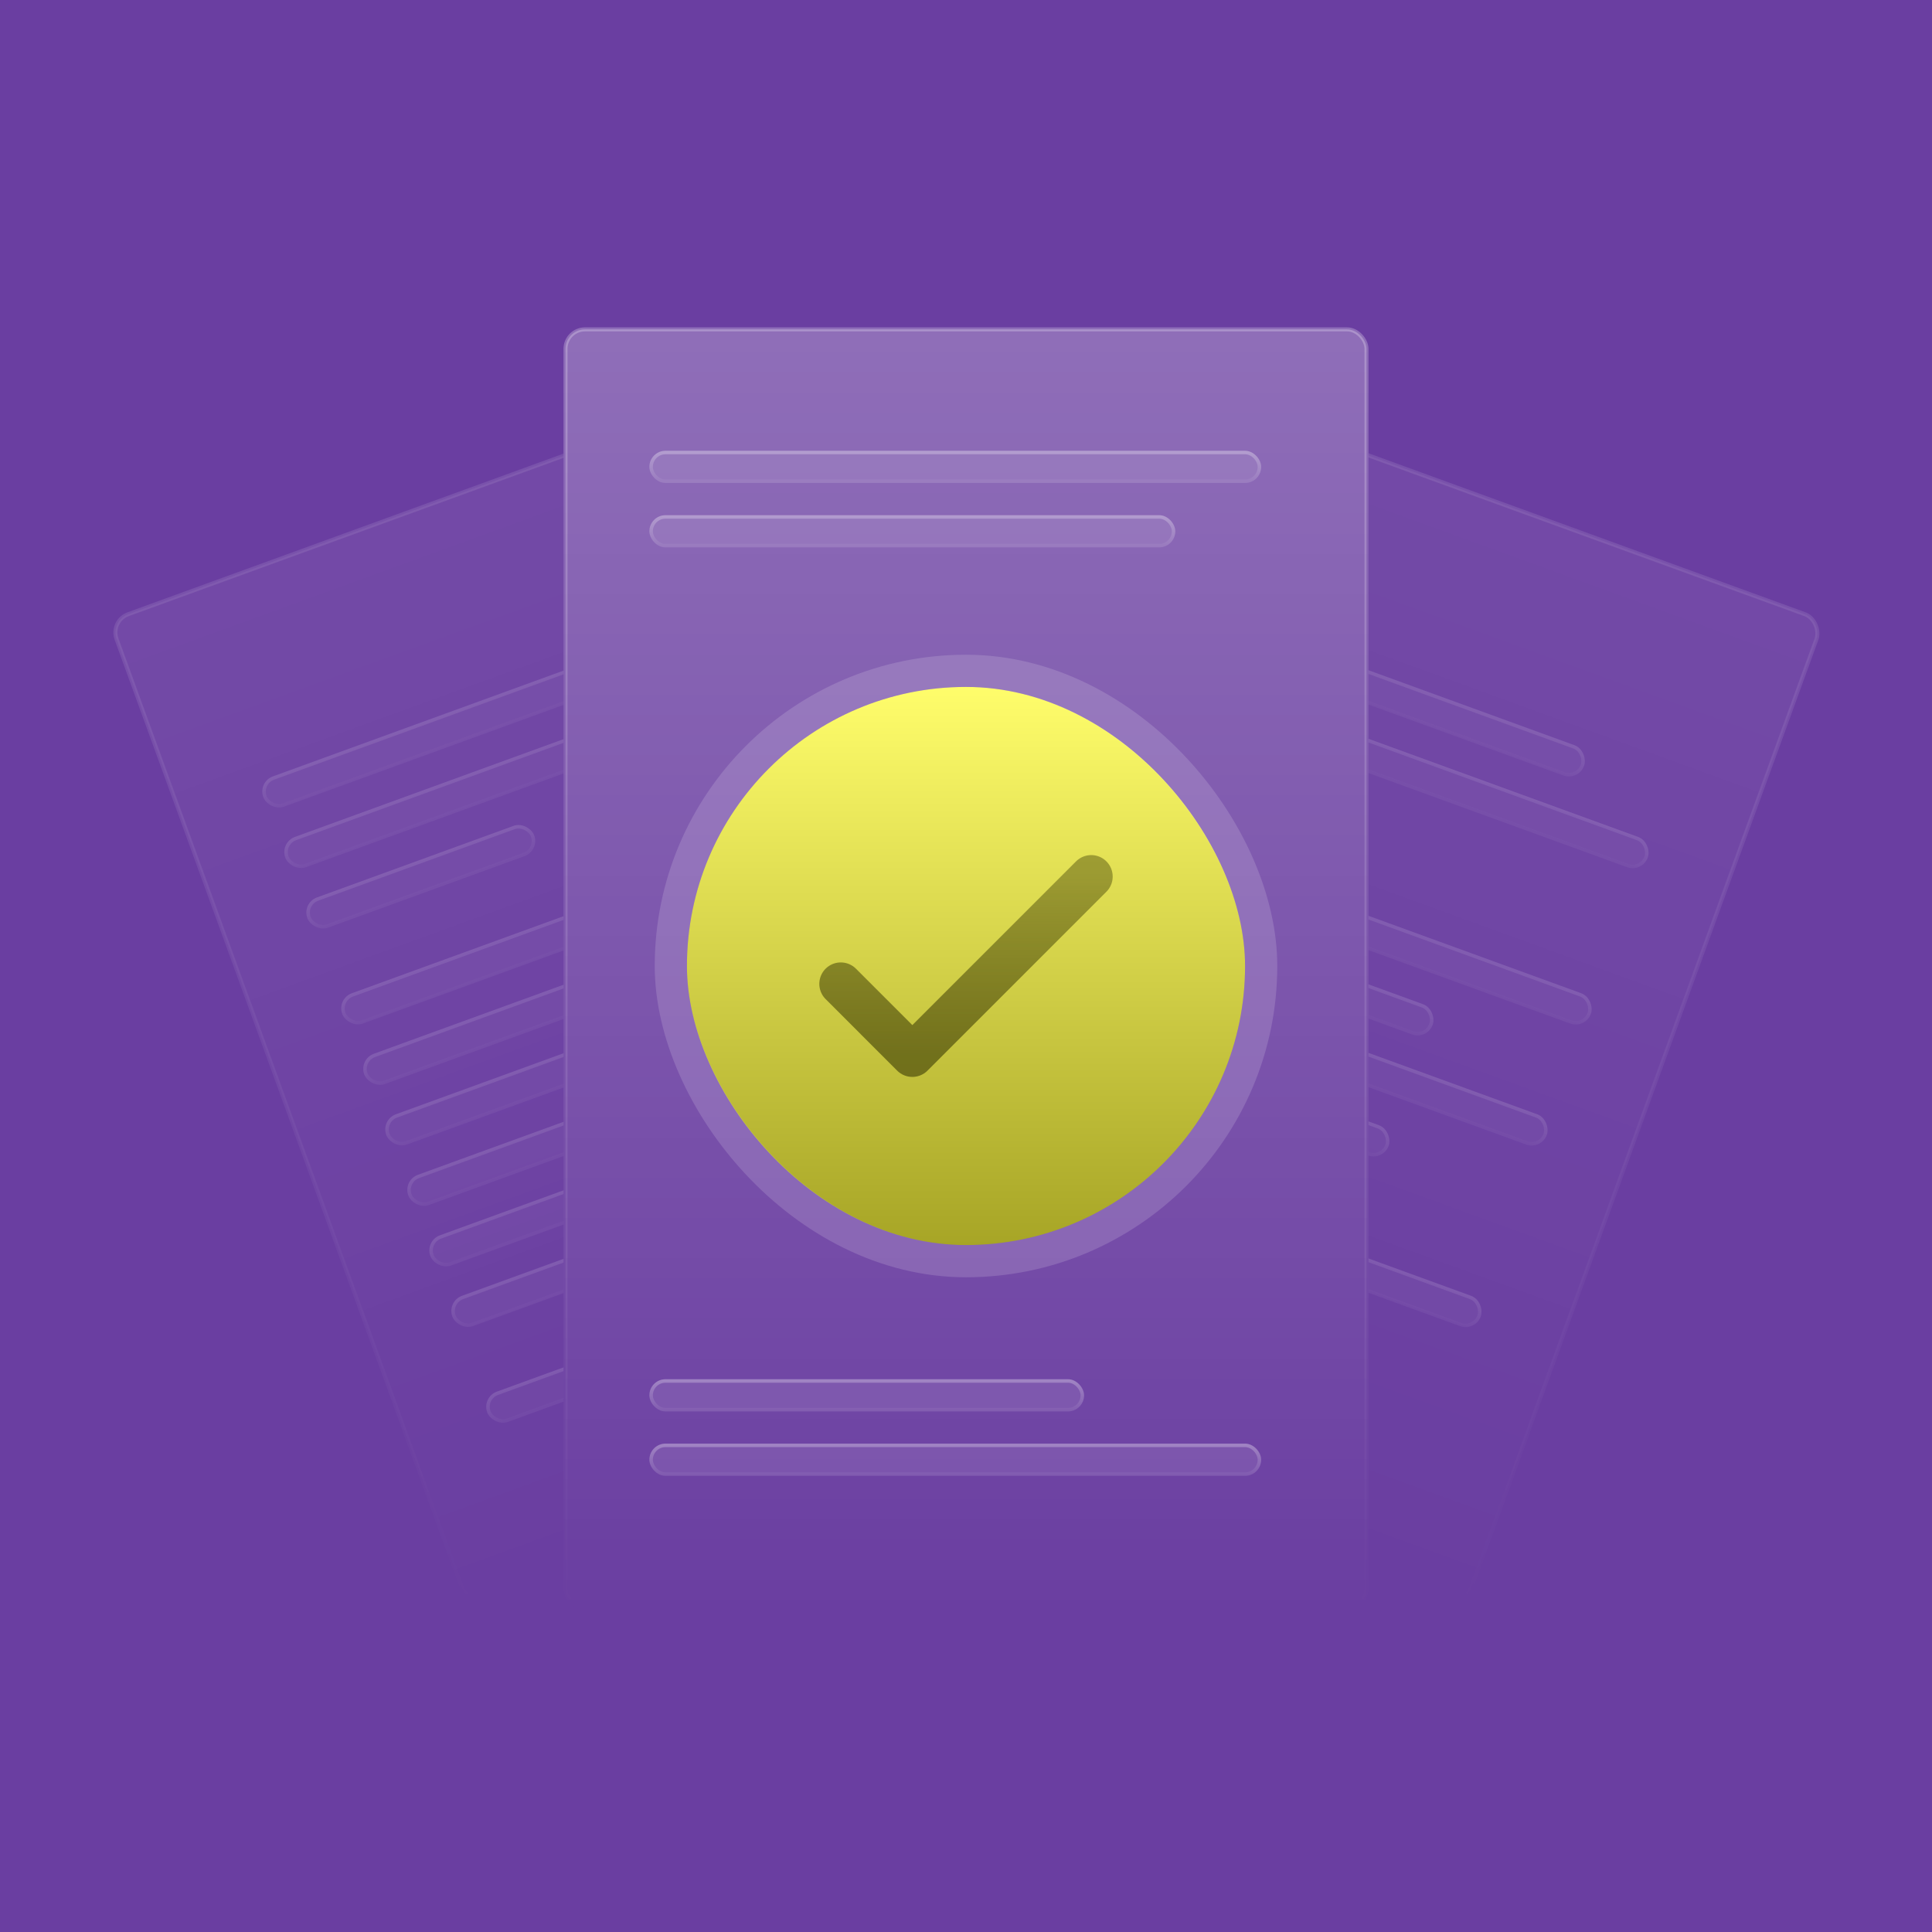 <svg width="360" height="360" viewBox="0 0 360 360" fill="none" xmlns="http://www.w3.org/2000/svg">
<rect width="360" height="360" fill="#6A3EA1"/>
<g opacity="0.4" clip-path="url(#clip0_3009_21778)">
<rect x="218.26" y="71.481" width="129.25" height="195.25" rx="3.625" transform="rotate(20 218.26 71.481)" fill="url(#paint0_linear_3009_21778)" stroke="url(#paint1_linear_3009_21778)" stroke-width="0.75"/>
<rect x="205.368" y="152.587" width="98" height="6" rx="3" transform="rotate(20 205.368 152.587)" fill="white" fill-opacity="0.1"/>
<rect x="205.562" y="153.004" width="97.35" height="5.35" rx="2.675" transform="rotate(20 205.562 153.004)" stroke="url(#paint2_linear_3009_21778)" stroke-opacity="0.55" stroke-width="0.65"/>
<rect x="197.159" y="175.14" width="98" height="6" rx="3" transform="rotate(20 197.159 175.14)" fill="white" fill-opacity="0.1"/>
<rect x="197.353" y="175.557" width="97.35" height="5.35" rx="2.675" transform="rotate(20 197.353 175.557)" stroke="url(#paint3_linear_3009_21778)" stroke-opacity="0.55" stroke-width="0.65"/>
<rect x="184.846" y="208.969" width="98" height="6" rx="3" transform="rotate(20 184.846 208.969)" fill="white" fill-opacity="0.1"/>
<rect x="185.041" y="209.386" width="97.35" height="5.35" rx="2.675" transform="rotate(20 185.041 209.386)" stroke="url(#paint4_linear_3009_21778)" stroke-opacity="0.55" stroke-width="0.65"/>
<rect x="201.263" y="163.864" width="71" height="6" rx="3" transform="rotate(20 201.263 163.864)" fill="white" fill-opacity="0.1"/>
<rect x="201.458" y="164.28" width="70.35" height="5.35" rx="2.675" transform="rotate(20 201.458 164.28)" stroke="url(#paint5_linear_3009_21778)" stroke-opacity="0.55" stroke-width="0.65"/>
<rect x="188.951" y="197.693" width="71" height="6" rx="3" transform="rotate(20 188.951 197.693)" fill="white" fill-opacity="0.1"/>
<rect x="189.145" y="198.109" width="70.35" height="5.35" rx="2.675" transform="rotate(20 189.145 198.109)" stroke="url(#paint6_linear_3009_21778)" stroke-opacity="0.55" stroke-width="0.65"/>
<rect x="193.055" y="186.416" width="71" height="6" rx="3" transform="rotate(20 193.055 186.416)" fill="white" fill-opacity="0.1"/>
<rect x="193.249" y="186.833" width="70.35" height="5.35" rx="2.675" transform="rotate(20 193.249 186.833)" stroke="url(#paint7_linear_3009_21778)" stroke-opacity="0.55" stroke-width="0.65"/>
<rect x="220.074" y="112.181" width="81" height="6" rx="3" transform="rotate(20 220.074 112.181)" fill="white" fill-opacity="0.1"/>
<rect x="220.269" y="112.597" width="80.35" height="5.35" rx="2.675" transform="rotate(20 220.269 112.597)" stroke="url(#paint8_linear_3009_21778)" stroke-opacity="0.55" stroke-width="0.65"/>
<rect x="215.97" y="123.457" width="98" height="6" rx="3" transform="rotate(20 215.97 123.457)" fill="white" fill-opacity="0.1"/>
<rect x="216.164" y="123.873" width="97.35" height="5.35" rx="2.675" transform="rotate(20 216.164 123.873)" stroke="url(#paint9_linear_3009_21778)" stroke-opacity="0.55" stroke-width="0.65"/>
<rect x="211.866" y="134.733" width="45" height="6" rx="3" transform="rotate(20 211.866 134.733)" fill="white" fill-opacity="0.1"/>
<rect x="212.06" y="135.15" width="44.35" height="5.35" rx="2.675" transform="rotate(20 212.06 135.15)" stroke="url(#paint10_linear_3009_21778)" stroke-opacity="0.55" stroke-width="0.65"/>
<rect x="178.348" y="226.823" width="45" height="6" rx="3" transform="rotate(20 178.348 226.823)" fill="white" fill-opacity="0.1"/>
<rect x="178.542" y="227.24" width="44.35" height="5.35" rx="2.675" transform="rotate(20 178.542 227.24)" stroke="url(#paint11_linear_3009_21778)" stroke-opacity="0.55" stroke-width="0.65"/>
</g>
<g opacity="0.4" clip-path="url(#clip1_3009_21778)">
<rect x="20.481" y="115.687" width="129.25" height="195.25" rx="3.625" transform="rotate(-20 20.481 115.687)" fill="url(#paint12_linear_3009_21778)" stroke="url(#paint13_linear_3009_21778)" stroke-width="0.75"/>
<rect x="62.739" y="186.106" width="98" height="6" rx="3" transform="rotate(-20 62.739 186.106)" fill="white" fill-opacity="0.1"/>
<rect x="63.155" y="186.3" width="97.35" height="5.35" rx="2.675" transform="rotate(-20 63.155 186.3)" stroke="url(#paint14_linear_3009_21778)" stroke-opacity="0.55" stroke-width="0.65"/>
<rect x="70.947" y="208.658" width="98" height="6" rx="3" transform="rotate(-20 70.947 208.658)" fill="white" fill-opacity="0.1"/>
<rect x="71.364" y="208.853" width="97.35" height="5.35" rx="2.675" transform="rotate(-20 71.364 208.853)" stroke="url(#paint15_linear_3009_21778)" stroke-opacity="0.55" stroke-width="0.65"/>
<rect x="83.26" y="242.487" width="98" height="6" rx="3" transform="rotate(-20 83.26 242.487)" fill="white" fill-opacity="0.1"/>
<rect x="83.676" y="242.681" width="97.35" height="5.35" rx="2.675" transform="rotate(-20 83.676 242.681)" stroke="url(#paint16_linear_3009_21778)" stroke-opacity="0.55" stroke-width="0.65"/>
<rect x="66.843" y="197.382" width="71" height="6" rx="3" transform="rotate(-20 66.843 197.382)" fill="white" fill-opacity="0.1"/>
<rect x="67.26" y="197.576" width="70.35" height="5.35" rx="2.675" transform="rotate(-20 67.26 197.576)" stroke="url(#paint17_linear_3009_21778)" stroke-opacity="0.55" stroke-width="0.65"/>
<rect x="79.156" y="231.211" width="71" height="6" rx="3" transform="rotate(-20 79.156 231.211)" fill="white" fill-opacity="0.1"/>
<rect x="79.572" y="231.405" width="70.35" height="5.35" rx="2.675" transform="rotate(-20 79.572 231.405)" stroke="url(#paint18_linear_3009_21778)" stroke-opacity="0.55" stroke-width="0.65"/>
<rect x="75.051" y="219.935" width="71" height="6" rx="3" transform="rotate(-20 75.051 219.935)" fill="white" fill-opacity="0.1"/>
<rect x="75.468" y="220.129" width="70.35" height="5.35" rx="2.675" transform="rotate(-20 75.468 220.129)" stroke="url(#paint19_linear_3009_21778)" stroke-opacity="0.55" stroke-width="0.65"/>
<rect x="48.032" y="145.699" width="81" height="6" rx="3" transform="rotate(-20 48.032 145.699)" fill="white" fill-opacity="0.1"/>
<rect x="48.448" y="145.893" width="80.35" height="5.35" rx="2.675" transform="rotate(-20 48.448 145.893)" stroke="url(#paint20_linear_3009_21778)" stroke-opacity="0.55" stroke-width="0.65"/>
<rect x="52.136" y="156.975" width="98" height="6" rx="3" transform="rotate(-20 52.136 156.975)" fill="white" fill-opacity="0.1"/>
<rect x="52.553" y="157.169" width="97.35" height="5.35" rx="2.675" transform="rotate(-20 52.553 157.169)" stroke="url(#paint21_linear_3009_21778)" stroke-opacity="0.55" stroke-width="0.65"/>
<rect x="56.24" y="168.251" width="45" height="6" rx="3" transform="rotate(-20 56.24 168.251)" fill="white" fill-opacity="0.1"/>
<rect x="56.657" y="168.446" width="44.35" height="5.35" rx="2.675" transform="rotate(-20 56.657 168.446)" stroke="url(#paint22_linear_3009_21778)" stroke-opacity="0.55" stroke-width="0.65"/>
<rect x="89.758" y="260.341" width="45" height="6" rx="3" transform="rotate(-20 89.758 260.341)" fill="white" fill-opacity="0.1"/>
<rect x="90.175" y="260.536" width="44.35" height="5.35" rx="2.675" transform="rotate(-20 90.175 260.536)" stroke="url(#paint23_linear_3009_21778)" stroke-opacity="0.55" stroke-width="0.65"/>
</g>
<rect x="105" y="60" width="150" height="240" rx="4" fill="#6A3EA1"/>
<g clip-path="url(#clip2_3009_21778)">
<rect x="105.375" y="61.375" width="149.25" height="238.25" rx="3.625" fill="url(#paint24_linear_3009_21778)" stroke="url(#paint25_linear_3009_21778)" stroke-width="0.75"/>
<rect x="121" y="84" width="114" height="6" rx="3" fill="white" fill-opacity="0.1"/>
<rect x="121.325" y="84.325" width="113.35" height="5.35" rx="2.675" stroke="url(#paint26_linear_3009_21778)" stroke-opacity="0.55" stroke-width="0.65"/>
<rect x="121" y="257" width="81" height="6" rx="3" fill="white" fill-opacity="0.1"/>
<rect x="121.325" y="257.325" width="80.35" height="5.35" rx="2.675" stroke="url(#paint27_linear_3009_21778)" stroke-opacity="0.55" stroke-width="0.65"/>
<rect x="121" y="96" width="98" height="6" rx="3" fill="white" fill-opacity="0.1"/>
<rect x="121.325" y="96.325" width="97.35" height="5.35" rx="2.675" stroke="url(#paint28_linear_3009_21778)" stroke-opacity="0.55" stroke-width="0.65"/>
<rect x="121" y="269" width="114" height="6" rx="3" fill="white" fill-opacity="0.1"/>
<rect x="121.325" y="269.325" width="113.35" height="5.35" rx="2.675" stroke="url(#paint29_linear_3009_21778)" stroke-opacity="0.55" stroke-width="0.65"/>
</g>
<rect x="128" y="128" width="104" height="104" rx="52" fill="url(#paint30_linear_3009_21778)"/>
<rect x="125" y="125" width="110" height="110" rx="55" stroke="white" stroke-opacity="0.15" stroke-width="6"/>
<path d="M156.667 183.333L170 196.667L203.333 163.333" stroke="url(#paint31_linear_3009_21778)" stroke-width="8" stroke-linecap="round" stroke-linejoin="round"/>
<defs>
<linearGradient id="paint0_linear_3009_21778" x1="283.036" y1="71" x2="283.036" y2="267" gradientUnits="userSpaceOnUse">
<stop stop-color="white" stop-opacity="0.15"/>
<stop offset="1" stop-color="white" stop-opacity="0"/>
</linearGradient>
<linearGradient id="paint1_linear_3009_21778" x1="283.036" y1="71" x2="283.036" y2="267" gradientUnits="userSpaceOnUse">
<stop stop-color="white" stop-opacity="0.25"/>
<stop offset="1" stop-color="white" stop-opacity="0"/>
</linearGradient>
<linearGradient id="paint2_linear_3009_21778" x1="254.368" y1="152.587" x2="254.368" y2="158.587" gradientUnits="userSpaceOnUse">
<stop stop-color="white" stop-opacity="0.5"/>
<stop offset="1" stop-color="white" stop-opacity="0.05"/>
</linearGradient>
<linearGradient id="paint3_linear_3009_21778" x1="246.159" y1="175.14" x2="246.159" y2="181.14" gradientUnits="userSpaceOnUse">
<stop stop-color="white" stop-opacity="0.5"/>
<stop offset="1" stop-color="white" stop-opacity="0.05"/>
</linearGradient>
<linearGradient id="paint4_linear_3009_21778" x1="233.846" y1="208.969" x2="233.846" y2="214.969" gradientUnits="userSpaceOnUse">
<stop stop-color="white" stop-opacity="0.5"/>
<stop offset="1" stop-color="white" stop-opacity="0.05"/>
</linearGradient>
<linearGradient id="paint5_linear_3009_21778" x1="236.763" y1="163.864" x2="236.763" y2="169.864" gradientUnits="userSpaceOnUse">
<stop stop-color="white" stop-opacity="0.5"/>
<stop offset="1" stop-color="white" stop-opacity="0.05"/>
</linearGradient>
<linearGradient id="paint6_linear_3009_21778" x1="224.451" y1="197.693" x2="224.451" y2="203.693" gradientUnits="userSpaceOnUse">
<stop stop-color="white" stop-opacity="0.5"/>
<stop offset="1" stop-color="white" stop-opacity="0.05"/>
</linearGradient>
<linearGradient id="paint7_linear_3009_21778" x1="228.555" y1="186.416" x2="228.555" y2="192.416" gradientUnits="userSpaceOnUse">
<stop stop-color="white" stop-opacity="0.5"/>
<stop offset="1" stop-color="white" stop-opacity="0.05"/>
</linearGradient>
<linearGradient id="paint8_linear_3009_21778" x1="260.574" y1="112.181" x2="260.574" y2="118.181" gradientUnits="userSpaceOnUse">
<stop stop-color="white" stop-opacity="0.5"/>
<stop offset="1" stop-color="white" stop-opacity="0.05"/>
</linearGradient>
<linearGradient id="paint9_linear_3009_21778" x1="264.97" y1="123.457" x2="264.97" y2="129.457" gradientUnits="userSpaceOnUse">
<stop stop-color="white" stop-opacity="0.5"/>
<stop offset="1" stop-color="white" stop-opacity="0.05"/>
</linearGradient>
<linearGradient id="paint10_linear_3009_21778" x1="234.366" y1="134.733" x2="234.366" y2="140.733" gradientUnits="userSpaceOnUse">
<stop stop-color="white" stop-opacity="0.5"/>
<stop offset="1" stop-color="white" stop-opacity="0.05"/>
</linearGradient>
<linearGradient id="paint11_linear_3009_21778" x1="200.848" y1="226.823" x2="200.848" y2="232.823" gradientUnits="userSpaceOnUse">
<stop stop-color="white" stop-opacity="0.5"/>
<stop offset="1" stop-color="white" stop-opacity="0.05"/>
</linearGradient>
<linearGradient id="paint12_linear_3009_21778" x1="85" y1="115.463" x2="85" y2="311.463" gradientUnits="userSpaceOnUse">
<stop stop-color="white" stop-opacity="0.15"/>
<stop offset="1" stop-color="white" stop-opacity="0"/>
</linearGradient>
<linearGradient id="paint13_linear_3009_21778" x1="85" y1="115.463" x2="85" y2="311.463" gradientUnits="userSpaceOnUse">
<stop stop-color="white" stop-opacity="0.25"/>
<stop offset="1" stop-color="white" stop-opacity="0"/>
</linearGradient>
<linearGradient id="paint14_linear_3009_21778" x1="111.739" y1="186.106" x2="111.739" y2="192.106" gradientUnits="userSpaceOnUse">
<stop stop-color="white" stop-opacity="0.5"/>
<stop offset="1" stop-color="white" stop-opacity="0.05"/>
</linearGradient>
<linearGradient id="paint15_linear_3009_21778" x1="119.947" y1="208.658" x2="119.947" y2="214.658" gradientUnits="userSpaceOnUse">
<stop stop-color="white" stop-opacity="0.5"/>
<stop offset="1" stop-color="white" stop-opacity="0.05"/>
</linearGradient>
<linearGradient id="paint16_linear_3009_21778" x1="132.26" y1="242.487" x2="132.26" y2="248.487" gradientUnits="userSpaceOnUse">
<stop stop-color="white" stop-opacity="0.5"/>
<stop offset="1" stop-color="white" stop-opacity="0.05"/>
</linearGradient>
<linearGradient id="paint17_linear_3009_21778" x1="102.343" y1="197.382" x2="102.343" y2="203.382" gradientUnits="userSpaceOnUse">
<stop stop-color="white" stop-opacity="0.5"/>
<stop offset="1" stop-color="white" stop-opacity="0.05"/>
</linearGradient>
<linearGradient id="paint18_linear_3009_21778" x1="114.656" y1="231.211" x2="114.656" y2="237.211" gradientUnits="userSpaceOnUse">
<stop stop-color="white" stop-opacity="0.5"/>
<stop offset="1" stop-color="white" stop-opacity="0.05"/>
</linearGradient>
<linearGradient id="paint19_linear_3009_21778" x1="110.551" y1="219.935" x2="110.551" y2="225.935" gradientUnits="userSpaceOnUse">
<stop stop-color="white" stop-opacity="0.5"/>
<stop offset="1" stop-color="white" stop-opacity="0.05"/>
</linearGradient>
<linearGradient id="paint20_linear_3009_21778" x1="88.532" y1="145.699" x2="88.532" y2="151.699" gradientUnits="userSpaceOnUse">
<stop stop-color="white" stop-opacity="0.5"/>
<stop offset="1" stop-color="white" stop-opacity="0.05"/>
</linearGradient>
<linearGradient id="paint21_linear_3009_21778" x1="101.136" y1="156.975" x2="101.136" y2="162.975" gradientUnits="userSpaceOnUse">
<stop stop-color="white" stop-opacity="0.5"/>
<stop offset="1" stop-color="white" stop-opacity="0.05"/>
</linearGradient>
<linearGradient id="paint22_linear_3009_21778" x1="78.74" y1="168.251" x2="78.74" y2="174.251" gradientUnits="userSpaceOnUse">
<stop stop-color="white" stop-opacity="0.5"/>
<stop offset="1" stop-color="white" stop-opacity="0.05"/>
</linearGradient>
<linearGradient id="paint23_linear_3009_21778" x1="112.258" y1="260.341" x2="112.258" y2="266.341" gradientUnits="userSpaceOnUse">
<stop stop-color="white" stop-opacity="0.5"/>
<stop offset="1" stop-color="white" stop-opacity="0.05"/>
</linearGradient>
<linearGradient id="paint24_linear_3009_21778" x1="180" y1="61" x2="180" y2="300" gradientUnits="userSpaceOnUse">
<stop stop-color="white" stop-opacity="0.25"/>
<stop offset="1" stop-color="white" stop-opacity="0"/>
</linearGradient>
<linearGradient id="paint25_linear_3009_21778" x1="180" y1="61" x2="180" y2="300" gradientUnits="userSpaceOnUse">
<stop stop-color="white" stop-opacity="0.25"/>
<stop offset="1" stop-color="white" stop-opacity="0"/>
</linearGradient>
<linearGradient id="paint26_linear_3009_21778" x1="178" y1="84" x2="178" y2="90" gradientUnits="userSpaceOnUse">
<stop stop-color="white" stop-opacity="0.5"/>
<stop offset="1" stop-color="white" stop-opacity="0.05"/>
</linearGradient>
<linearGradient id="paint27_linear_3009_21778" x1="161.5" y1="257" x2="161.5" y2="263" gradientUnits="userSpaceOnUse">
<stop stop-color="white" stop-opacity="0.5"/>
<stop offset="1" stop-color="white" stop-opacity="0.05"/>
</linearGradient>
<linearGradient id="paint28_linear_3009_21778" x1="170" y1="96" x2="170" y2="102" gradientUnits="userSpaceOnUse">
<stop stop-color="white" stop-opacity="0.5"/>
<stop offset="1" stop-color="white" stop-opacity="0.05"/>
</linearGradient>
<linearGradient id="paint29_linear_3009_21778" x1="178" y1="269" x2="178" y2="275" gradientUnits="userSpaceOnUse">
<stop stop-color="white" stop-opacity="0.5"/>
<stop offset="1" stop-color="white" stop-opacity="0.05"/>
</linearGradient>
<linearGradient id="paint30_linear_3009_21778" x1="180" y1="128" x2="180" y2="232" gradientUnits="userSpaceOnUse">
<stop stop-color="#FFFD6B"/>
<stop offset="1" stop-color="#A7A526"/>
</linearGradient>
<linearGradient id="paint31_linear_3009_21778" x1="180" y1="163.333" x2="180" y2="196.667" gradientUnits="userSpaceOnUse">
<stop stop-color="#565510" stop-opacity="0.5"/>
<stop offset="1" stop-color="#565510" stop-opacity="0.75"/>
</linearGradient>
<clipPath id="clip0_3009_21778">
<rect width="130" height="196" fill="white" transform="translate(218.036 71) rotate(20)"/>
</clipPath>
<clipPath id="clip1_3009_21778">
<rect width="130" height="196" fill="white" transform="translate(20 115.463) rotate(-20)"/>
</clipPath>
<clipPath id="clip2_3009_21778">
<rect width="150" height="239" fill="white" transform="translate(105 61)"/>
</clipPath>
</defs>
</svg>
